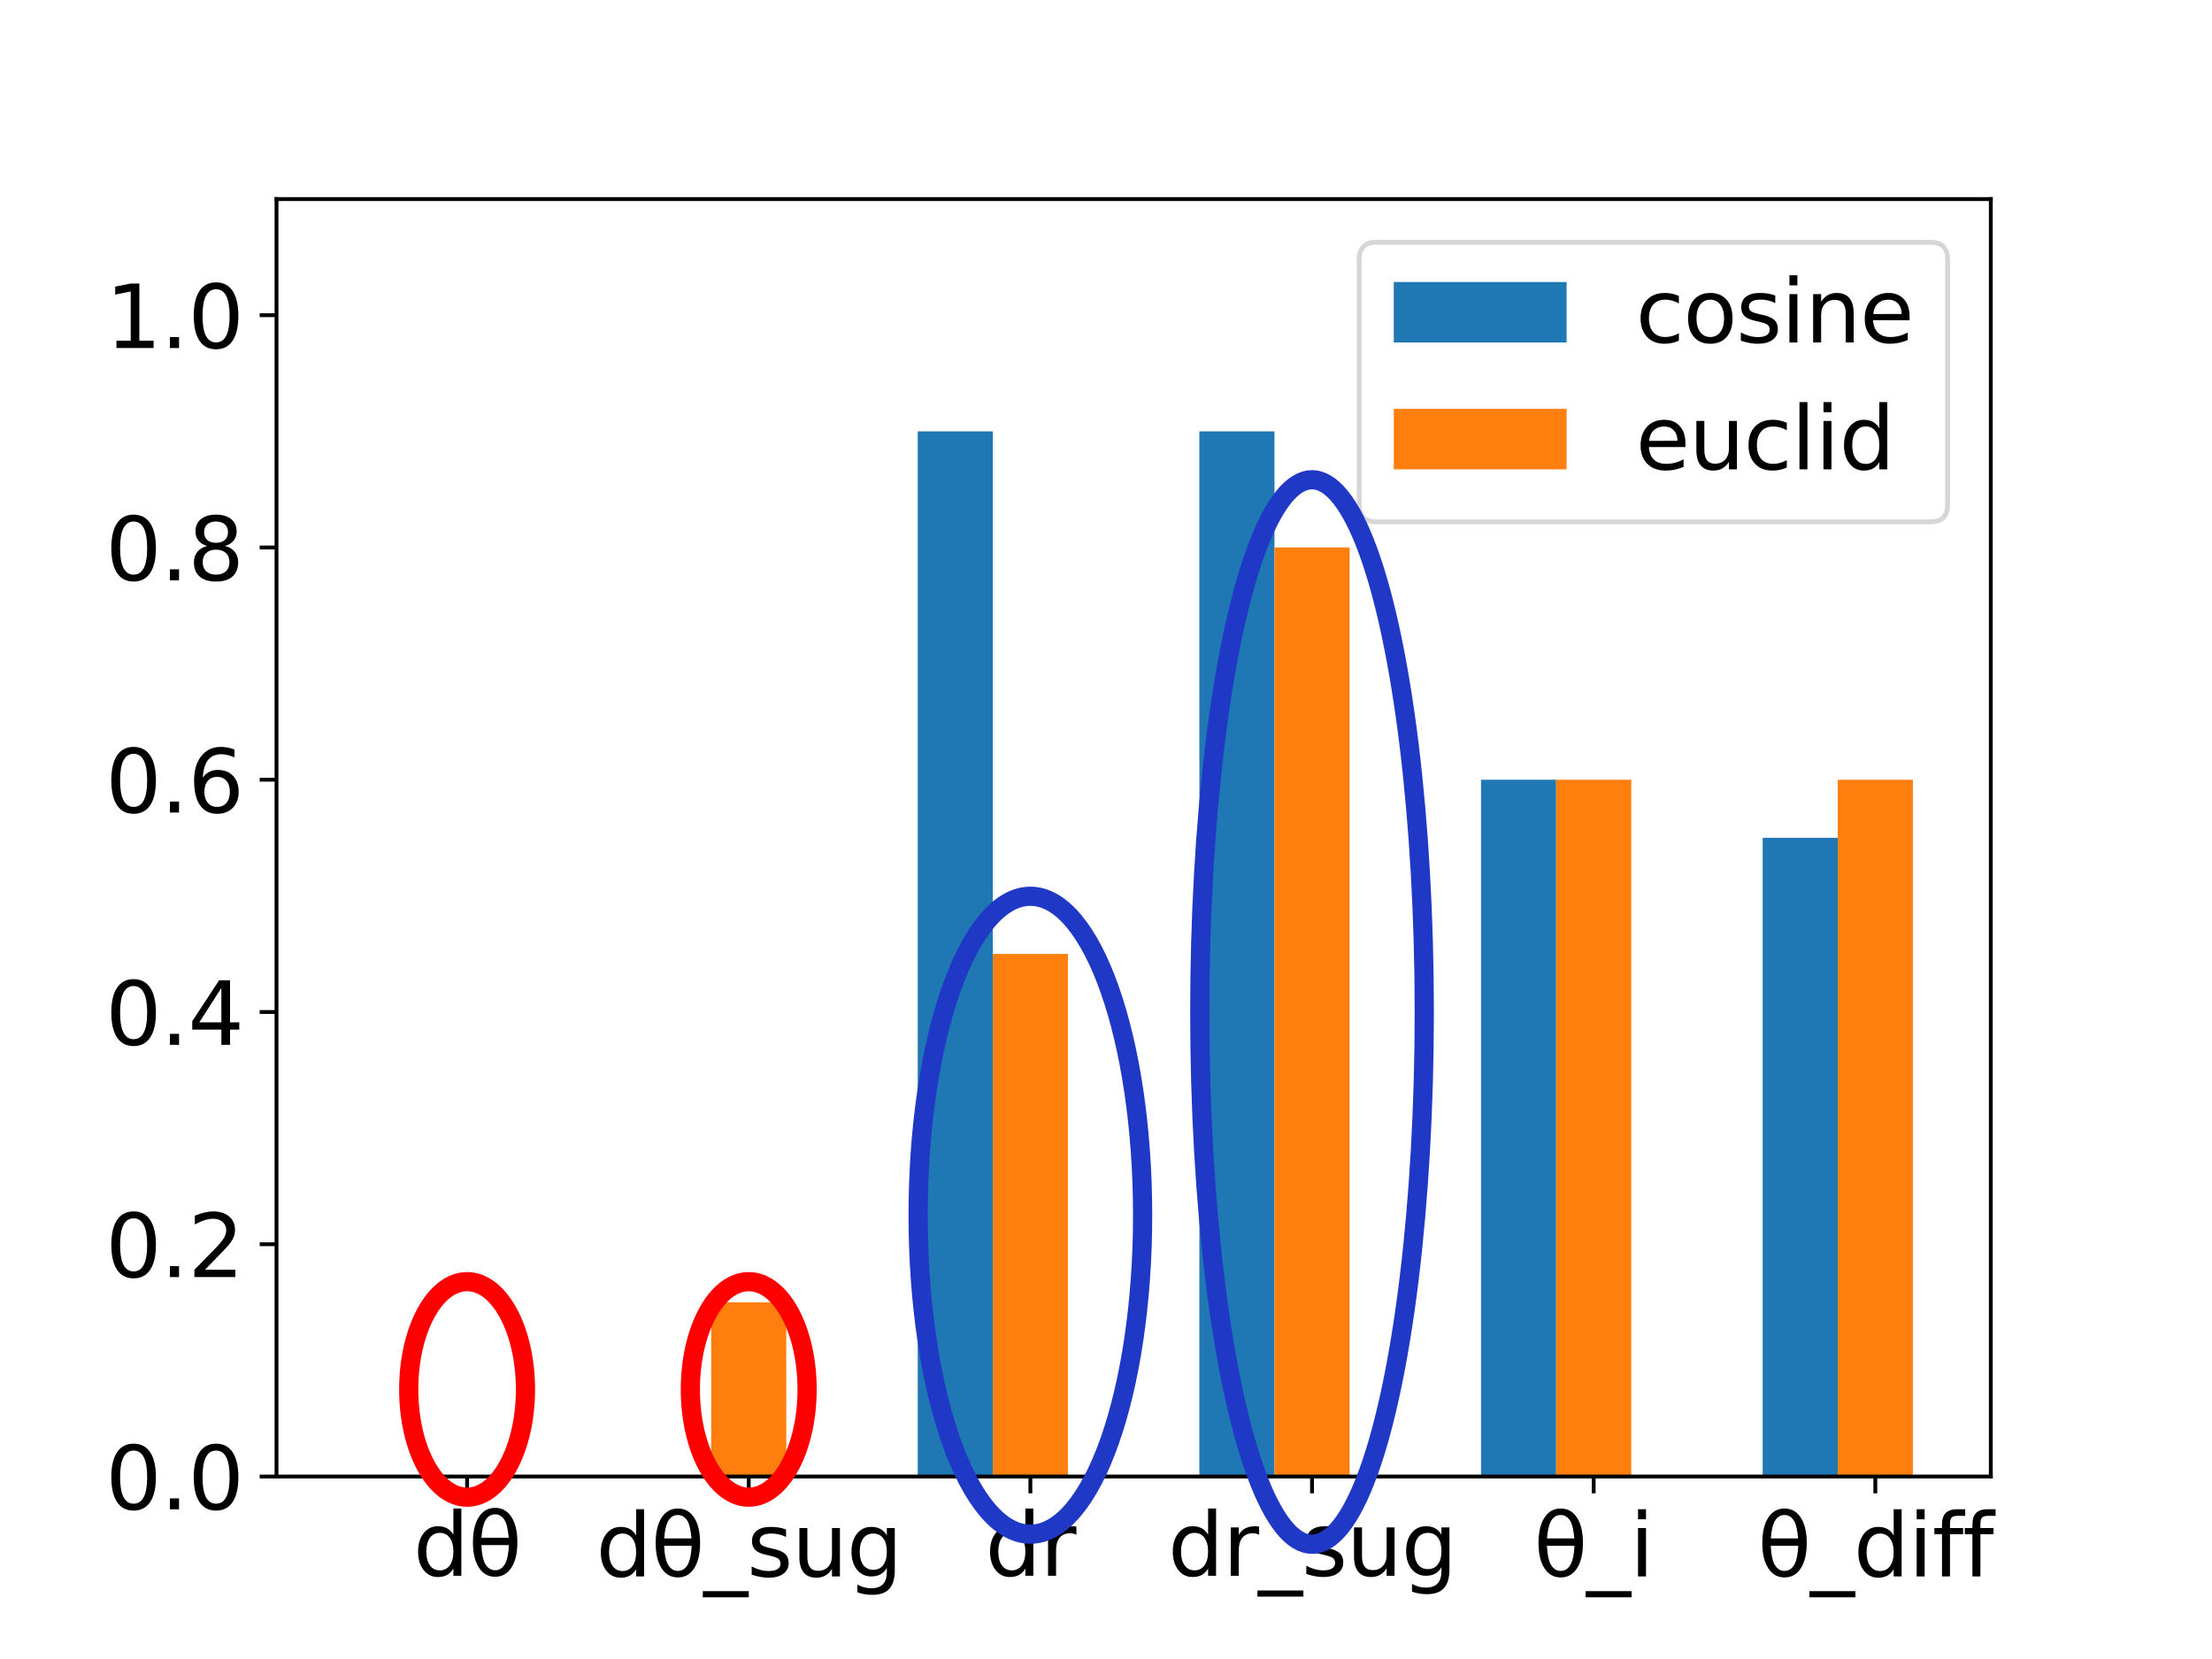 <?xml version="1.0" encoding="UTF-8" standalone="no"?>
<svg
   width="460.8pt"
   height="345.6pt"
   viewBox="0 0 460.8 345.6"
   version="1.1"
   id="svg84"
   sodipodi:docname="barplots-invL-UR-normed.svg"
   inkscape:version="1.1.2 (0a00cf5339, 2022-02-04)"
   xmlns:inkscape="http://www.inkscape.org/namespaces/inkscape"
   xmlns:sodipodi="http://sodipodi.sourceforge.net/DTD/sodipodi-0.dtd"
   xmlns:xlink="http://www.w3.org/1999/xlink"
   xmlns="http://www.w3.org/2000/svg"
   xmlns:svg="http://www.w3.org/2000/svg"
   xmlns:rdf="http://www.w3.org/1999/02/22-rdf-syntax-ns#"
   xmlns:cc="http://creativecommons.org/ns#"
   xmlns:dc="http://purl.org/dc/elements/1.1/">
  <sodipodi:namedview
     id="namedview84"
     pagecolor="#ffffff"
     bordercolor="#000000"
     borderopacity="0.25"
     inkscape:showpageshadow="2"
     inkscape:pageopacity="0.0"
     inkscape:pagecheckerboard="0"
     inkscape:deskcolor="#d1d1d1"
     inkscape:document-units="pt"
     inkscape:zoom="1.6037326"
     inkscape:cx="295.56049"
     inkscape:cy="305.22545"
     inkscape:window-width="1920"
     inkscape:window-height="1007"
     inkscape:window-x="0"
     inkscape:window-y="0"
     inkscape:window-maximized="1"
     inkscape:current-layer="svg84"
     inkscape:pageshadow="0"
     showgrid="false" />
  <defs
     id="defs1">
    <style
       type="text/css"
       id="style1">*{stroke-linejoin: round; stroke-linecap: butt}</style>
  </defs>
  <path
     d="M 0,345.6 H 460.8 V 0 H 0 Z"
     style="fill:#ffffff"
     id="path1" />
  <g
     id="patch_2">
    <path
       d="M 57.6,307.584 H 414.72 V 41.472 H 57.6 Z"
       style="fill:#ffffff"
       id="path2" />
  </g>
  <g
     id="patch_3">
    <path
       d="m 73.833,307.584 h 15.646 v 0 z"
       clip-path="url(#pfed31b1886)"
       style="fill:#1f77b4"
       id="path3" />
  </g>
  <g
     id="patch_4">
    <path
       d="m 132.505,307.584 h 15.646 v 0 z"
       clip-path="url(#pfed31b1886)"
       style="fill:#1f77b4"
       id="path4" />
  </g>
  <g
     id="patch_5">
    <path
       d="m 191.178,307.584 h 15.646 V 89.856 h -15.646 z"
       clip-path="url(#pfed31b1886)"
       style="fill:#1f77b4"
       id="path5" />
  </g>
  <g
     id="patch_6">
    <path
       d="m 249.85,307.584 h 15.646 V 89.856 h -15.646 z"
       clip-path="url(#pfed31b1886)"
       style="fill:#1f77b4"
       id="path6" />
  </g>
  <g
     id="patch_7">
    <path
       d="m 308.523,307.584 h 15.646 V 162.432 h -15.646 z"
       clip-path="url(#pfed31b1886)"
       style="fill:#1f77b4"
       id="path7" />
  </g>
  <g
     id="patch_8">
    <path
       d="m 367.195,307.584 h 15.646 V 174.528 h -15.646 z"
       clip-path="url(#pfed31b1886)"
       style="fill:#1f77b4"
       id="path8" />
  </g>
  <g
     id="patch_9">
    <path
       d="m 89.479,307.584 h 15.646 v 0 z"
       clip-path="url(#pfed31b1886)"
       style="fill:#ff7f0e"
       id="path9" />
  </g>
  <g
     id="patch_10">
    <path
       d="m 148.151,307.584 h 15.646 v -36.288 h -15.646 z"
       clip-path="url(#pfed31b1886)"
       style="fill:#ff7f0e"
       id="path10" />
  </g>
  <g
     id="patch_11">
    <path
       d="m 206.824,307.584 h 15.646 V 198.72 h -15.646 z"
       clip-path="url(#pfed31b1886)"
       style="fill:#ff7f0e"
       id="path11" />
  </g>
  <g
     id="patch_12">
    <path
       d="m 265.496,307.584 h 15.646 V 114.048 h -15.646 z"
       clip-path="url(#pfed31b1886)"
       style="fill:#ff7f0e"
       id="path12" />
  </g>
  <g
     id="patch_13">
    <path
       d="m 324.169,307.584 h 15.646 V 162.432 h -15.646 z"
       clip-path="url(#pfed31b1886)"
       style="fill:#ff7f0e"
       id="path13" />
  </g>
  <g
     id="patch_14">
    <path
       d="m 382.841,307.584 h 15.646 V 162.432 h -15.646 z"
       clip-path="url(#pfed31b1886)"
       style="fill:#ff7f0e"
       id="path14" />
  </g>
  <g
     id="xtick_1">
    <g
       id="line2d_1">
      <defs
         id="defs14">
        <path
           id="me33758808f"
           d="M 0,0 V 3.5"
           style="stroke:#000000;stroke-width:0.8" />
      </defs>
      <g
         id="g14">
        <use
           xlink:href="#me33758808f"
           x="97.302"
           y="307.584"
           style="stroke:#000000;stroke-width:0.8"
           id="use14" />
      </g>
    </g>
    <g
       id="text_1">
      <!-- dθ -->
      <g
         transform="matrix(0.18,0,0,-0.18,86.081,328.261)"
         id="g16">
        <defs
           id="defs15">
          <path
             id="DejaVuSans-64"
             d="m 2906,2969 v 1894 h 575 V 0 H 2906 V 525 Q 2725,213 2448,61 2172,-91 1784,-91 1150,-91 751,415 353,922 353,1747 q 0,825 398,1331 399,506 1033,506 388,0 664,-152 277,-151 458,-463 z M 947,1747 q 0,-634 261,-995 261,-361 717,-361 456,0 718,361 263,361 263,995 0,634 -263,995 -262,361 -718,361 -456,0 -717,-361 -261,-361 -261,-995 z"
             transform="scale(0.016)" />
          <path
             id="DejaVuSans-3b8"
             d="M 2953,2219 H 963 q 46,-935 262,-1331 269,-488 734,-488 469,0 729,491 228,431 265,1328 z m -9,531 q -88,888 -256,1200 -269,494 -729,494 -478,0 -731,-488 -200,-393 -259,-1206 z m -985,2163 q 750,0 1179,-663 428,-659 428,-1828 0,-1166 -428,-1828 -429,-666 -1179,-666 -753,0 -1178,666 -428,662 -428,1828 0,1169 428,1828 425,663 1178,663 z"
             transform="scale(0.016)" />
        </defs>
        <use
           xlink:href="#DejaVuSans-64"
           id="use15" />
        <use
           xlink:href="#DejaVuSans-3b8"
           x="63.477"
           id="use16" />
      </g>
    </g>
  </g>
  <g
     id="xtick_2">
    <g
       id="line2d_2">
      <g
         id="g17">
        <use
           xlink:href="#me33758808f"
           x="155.974"
           y="307.584"
           style="stroke:#000000;stroke-width:0.8"
           id="use17" />
      </g>
    </g>
    <g
       id="text_2">
      <!-- dθ_sug -->
      <g
         transform="matrix(0.18,0,0,-0.18,124.148,328.402)"
         id="g23">
        <defs
           id="defs17">
          <path
             id="DejaVuSans-5f"
             d="m 3263,-1063 v -446 H -63 v 446 z"
             transform="scale(0.016)" />
          <path
             id="DejaVuSans-73"
             d="m 2834,3397 v -544 q -243,125 -506,187 -262,63 -544,63 -428,0 -642,-131 -214,-131 -214,-394 0,-200 153,-314 153,-114 616,-217 l 197,-44 q 612,-131 870,-370 258,-239 258,-667 0,-488 -386,-773 Q 2250,-91 1575,-91 1294,-91 989,-36 684,19 347,128 v 594 q 319,-166 628,-249 309,-82 613,-82 406,0 624,139 219,139 219,392 0,234 -158,359 -157,125 -692,241 l -200,47 q -534,112 -772,345 -237,233 -237,639 0,494 350,762 350,269 994,269 318,0 599,-47 282,-46 519,-140 z"
             transform="scale(0.016)" />
          <path
             id="DejaVuSans-75"
             d="m 544,1381 v 2119 h 575 V 1403 q 0,-497 193,-746 194,-248 582,-248 465,0 735,297 271,297 271,810 v 1984 h 575 V 0 H 2900 V 538 Q 2691,219 2414,64 2138,-91 1772,-91 1169,-91 856,284 544,659 544,1381 Z m 1447,2203 z"
             transform="scale(0.016)" />
          <path
             id="DejaVuSans-67"
             d="m 2906,1791 q 0,625 -258,968 -257,344 -723,344 -462,0 -720,-344 -258,-343 -258,-968 0,-622 258,-966 258,-344 720,-344 466,0 723,344 258,344 258,966 z M 3481,434 q 0,-893 -397,-1329 -396,-436 -1215,-436 -303,0 -572,45 -269,45 -522,139 v 559 q 253,-137 500,-202 247,-66 503,-66 566,0 847,295 281,295 281,892 V 616 Q 2728,306 2450,153 2172,0 1784,0 1141,0 747,490 353,981 353,1791 q 0,812 394,1302 394,491 1037,491 388,0 666,-153 278,-153 456,-462 v 531 h 575 z"
             transform="scale(0.016)" />
        </defs>
        <use
           xlink:href="#DejaVuSans-64"
           id="use18" />
        <use
           xlink:href="#DejaVuSans-3b8"
           x="63.477"
           id="use19" />
        <use
           xlink:href="#DejaVuSans-5f"
           x="124.658"
           id="use20" />
        <use
           xlink:href="#DejaVuSans-73"
           x="174.658"
           id="use21" />
        <use
           xlink:href="#DejaVuSans-75"
           x="226.758"
           id="use22" />
        <use
           xlink:href="#DejaVuSans-67"
           x="290.137"
           id="use23" />
      </g>
    </g>
  </g>
  <g
     id="xtick_3">
    <g
       id="line2d_3">
      <g
         id="g24">
        <use
           xlink:href="#me33758808f"
           x="214.647"
           y="307.584"
           style="stroke:#000000;stroke-width:0.8"
           id="use24" />
      </g>
    </g>
    <g
       id="text_3">
      <!-- dr -->
      <g
         transform="matrix(0.18,0,0,-0.18,205.233,328.261)"
         id="g26">
        <defs
           id="defs24">
          <path
             id="DejaVuSans-72"
             d="m 2631,2963 q -97,56 -211,82 -114,27 -251,27 -488,0 -749,-317 -261,-317 -261,-911 V 0 H 581 v 3500 h 578 v -544 q 182,319 472,473 291,155 707,155 59,0 131,-8 72,-7 159,-23 z"
             transform="scale(0.016)" />
        </defs>
        <use
           xlink:href="#DejaVuSans-64"
           id="use25" />
        <use
           xlink:href="#DejaVuSans-72"
           x="63.477"
           id="use26" />
      </g>
    </g>
  </g>
  <g
     id="xtick_4">
    <g
       id="line2d_4">
      <g
         id="g27">
        <use
           xlink:href="#me33758808f"
           x="273.319"
           y="307.584"
           style="stroke:#000000;stroke-width:0.8"
           id="use27" />
      </g>
    </g>
    <g
       id="text_4">
      <!-- dr_sug -->
      <g
         transform="matrix(0.18,0,0,-0.18,243.3,328.261)"
         id="g33">
        <use
           xlink:href="#DejaVuSans-64"
           id="use28" />
        <use
           xlink:href="#DejaVuSans-72"
           x="63.477"
           id="use29" />
        <use
           xlink:href="#DejaVuSans-5f"
           x="104.59"
           id="use30" />
        <use
           xlink:href="#DejaVuSans-73"
           x="154.59"
           id="use31" />
        <use
           xlink:href="#DejaVuSans-75"
           x="206.689"
           id="use32" />
        <use
           xlink:href="#DejaVuSans-67"
           x="270.068"
           id="use33" />
      </g>
    </g>
  </g>
  <g
     id="xtick_5">
    <g
       id="line2d_5">
      <g
         id="g34">
        <use
           xlink:href="#me33758808f"
           x="331.992"
           y="307.584"
           style="stroke:#000000;stroke-width:0.8"
           id="use34" />
      </g>
    </g>
    <g
       id="text_5">
      <!-- θ_i -->
      <g
         transform="matrix(0.18,0,0,-0.18,319.485,328.402)"
         id="g37">
        <defs
           id="defs34">
          <path
             id="DejaVuSans-69"
             d="m 603,3500 h 575 V 0 H 603 Z m 0,1363 h 575 V 4134 H 603 Z"
             transform="scale(0.016)" />
        </defs>
        <use
           xlink:href="#DejaVuSans-3b8"
           id="use35" />
        <use
           xlink:href="#DejaVuSans-5f"
           x="61.182"
           id="use36" />
        <use
           xlink:href="#DejaVuSans-69"
           x="111.182"
           id="use37" />
      </g>
    </g>
  </g>
  <g
     id="xtick_6">
    <g
       id="line2d_6">
      <g
         id="g38">
        <use
           xlink:href="#me33758808f"
           x="390.664"
           y="307.584"
           style="stroke:#000000;stroke-width:0.8"
           id="use38" />
      </g>
    </g>
    <g
       id="text_6">
      <!-- θ_diff -->
      <g
         transform="matrix(0.18,0,0,-0.18,366.107,328.402)"
         id="g44">
        <defs
           id="defs38">
          <path
             id="DejaVuSans-66"
             d="m 2375,4863 v -479 h -550 q -309,0 -430,-125 -120,-125 -120,-450 v -309 h 947 V 3053 H 1275 V 0 H 697 V 3053 H 147 v 447 h 550 v 244 q 0,584 272,851 272,268 862,268 z"
             transform="scale(0.016)" />
        </defs>
        <use
           xlink:href="#DejaVuSans-3b8"
           id="use39" />
        <use
           xlink:href="#DejaVuSans-5f"
           x="61.182"
           id="use40" />
        <use
           xlink:href="#DejaVuSans-64"
           x="111.182"
           id="use41" />
        <use
           xlink:href="#DejaVuSans-69"
           x="174.658"
           id="use42" />
        <use
           xlink:href="#DejaVuSans-66"
           x="202.441"
           id="use43" />
        <use
           xlink:href="#DejaVuSans-66"
           x="237.646"
           id="use44" />
      </g>
    </g>
  </g>
  <g
     id="matplotlib.axis_2">
    <g
       id="ytick_1">
      <g
         id="line2d_7">
        <defs
           id="defs44">
          <path
             id="m90a51f2186"
             d="M 0,0 H -3.5"
             style="stroke:#000000;stroke-width:0.8" />
        </defs>
        <g
           id="g45">
          <use
             xlink:href="#m90a51f2186"
             x="57.6"
             y="307.584"
             style="stroke:#000000;stroke-width:0.8"
             id="use45" />
        </g>
      </g>
      <g
         id="text_7">
        <!-- 0.0 -->
        <g
           transform="matrix(0.18,0,0,-0.18,21.974,314.423)"
           id="g48">
          <defs
             id="defs45">
            <path
               id="DejaVuSans-30"
               d="m 2034,4250 q -487,0 -733,-480 -245,-479 -245,-1442 0,-959 245,-1439 246,-480 733,-480 491,0 736,480 246,480 246,1439 0,963 -246,1442 -245,480 -736,480 z m 0,500 q 785,0 1199,-621 414,-620 414,-1801 0,-1178 -414,-1799 -414,-620 -1199,-620 -784,0 -1198,620 -414,621 -414,1799 0,1181 414,1801 414,621 1198,621 z"
               transform="scale(0.016)" />
            <path
               id="DejaVuSans-2e"
               d="m 684,794 h 660 V 0 H 684 Z"
               transform="scale(0.016)" />
          </defs>
          <use
             xlink:href="#DejaVuSans-30"
             id="use46" />
          <use
             xlink:href="#DejaVuSans-2e"
             x="63.623"
             id="use47" />
          <use
             xlink:href="#DejaVuSans-30"
             x="95.41"
             id="use48" />
        </g>
      </g>
    </g>
    <g
       id="ytick_2">
      <g
         id="line2d_8">
        <g
           id="g49">
          <use
             xlink:href="#m90a51f2186"
             x="57.6"
             y="259.2"
             style="stroke:#000000;stroke-width:0.8"
             id="use49" />
        </g>
      </g>
      <g
         id="text_8">
        <!-- 0.2 -->
        <g
           transform="matrix(0.18,0,0,-0.18,21.974,266.039)"
           id="g52">
          <defs
             id="defs49">
            <path
               id="DejaVuSans-32"
               d="M 1228,531 H 3431 V 0 H 469 v 531 q 359,372 979,998 621,627 780,809 303,340 423,576 121,236 121,464 0,372 -261,606 -261,235 -680,235 -297,0 -627,-103 -329,-103 -704,-313 v 638 q 381,153 712,231 332,78 607,78 725,0 1156,-363 431,-362 431,-968 0,-288 -108,-546 -107,-257 -392,-607 -78,-91 -497,-524 Q 1991,1309 1228,531 Z"
               transform="scale(0.016)" />
          </defs>
          <use
             xlink:href="#DejaVuSans-30"
             id="use50" />
          <use
             xlink:href="#DejaVuSans-2e"
             x="63.623"
             id="use51" />
          <use
             xlink:href="#DejaVuSans-32"
             x="95.41"
             id="use52" />
        </g>
      </g>
    </g>
    <g
       id="ytick_3">
      <g
         id="line2d_9">
        <g
           id="g53">
          <use
             xlink:href="#m90a51f2186"
             x="57.6"
             y="210.816"
             style="stroke:#000000;stroke-width:0.8"
             id="use53" />
        </g>
      </g>
      <g
         id="text_9">
        <!-- 0.4 -->
        <g
           transform="matrix(0.18,0,0,-0.18,21.974,217.655)"
           id="g56">
          <defs
             id="defs53">
            <path
               id="DejaVuSans-34"
               d="M 2419,4116 825,1625 h 1594 z m -166,550 h 794 V 1625 h 666 V 1100 H 3047 V 0 H 2419 V 1100 H 313 v 609 z"
               transform="scale(0.016)" />
          </defs>
          <use
             xlink:href="#DejaVuSans-30"
             id="use54" />
          <use
             xlink:href="#DejaVuSans-2e"
             x="63.623"
             id="use55" />
          <use
             xlink:href="#DejaVuSans-34"
             x="95.41"
             id="use56" />
        </g>
      </g>
    </g>
    <g
       id="ytick_4">
      <g
         id="line2d_10">
        <g
           id="g57">
          <use
             xlink:href="#m90a51f2186"
             x="57.6"
             y="162.432"
             style="stroke:#000000;stroke-width:0.8"
             id="use57" />
        </g>
      </g>
      <g
         id="text_10">
        <!-- 0.6 -->
        <g
           transform="matrix(0.18,0,0,-0.18,21.974,169.271)"
           id="g60">
          <defs
             id="defs57">
            <path
               id="DejaVuSans-36"
               d="m 2113,2584 q -425,0 -674,-291 -248,-290 -248,-796 0,-503 248,-796 249,-292 674,-292 425,0 673,292 248,293 248,796 0,506 -248,796 -248,291 -673,291 z m 1253,1979 v -575 q -238,112 -480,171 -242,60 -480,60 -625,0 -955,-422 -329,-422 -376,-1275 184,272 462,417 279,145 613,145 703,0 1111,-427 408,-426 408,-1160 0,-719 -425,-1154 -425,-434 -1131,-434 -810,0 -1238,620 -428,621 -428,1799 0,1106 525,1764 525,658 1409,658 238,0 480,-47 242,-47 505,-140 z"
               transform="scale(0.016)" />
          </defs>
          <use
             xlink:href="#DejaVuSans-30"
             id="use58" />
          <use
             xlink:href="#DejaVuSans-2e"
             x="63.623"
             id="use59" />
          <use
             xlink:href="#DejaVuSans-36"
             x="95.41"
             id="use60" />
        </g>
      </g>
    </g>
    <g
       id="ytick_5">
      <g
         id="line2d_11">
        <g
           id="g61">
          <use
             xlink:href="#m90a51f2186"
             x="57.6"
             y="114.048"
             style="stroke:#000000;stroke-width:0.8"
             id="use61" />
        </g>
      </g>
      <g
         id="text_11">
        <!-- 0.8 -->
        <g
           transform="matrix(0.18,0,0,-0.18,21.974,120.887)"
           id="g64">
          <defs
             id="defs61">
            <path
               id="DejaVuSans-38"
               d="m 2034,2216 q -450,0 -708,-241 -257,-241 -257,-662 0,-422 257,-663 258,-241 708,-241 450,0 709,242 260,243 260,662 0,421 -258,662 -257,241 -711,241 z m -631,268 q -406,100 -633,378 -226,279 -226,679 0,559 398,884 399,325 1092,325 697,0 1094,-325 397,-325 397,-884 0,-400 -227,-679 -226,-278 -629,-378 456,-106 710,-416 255,-309 255,-755 Q 3634,634 3220,271 2806,-91 2034,-91 1263,-91 848,271 434,634 434,1313 q 0,446 256,755 257,310 713,416 z m -231,997 q 0,-362 226,-565 227,-203 636,-203 407,0 636,203 230,203 230,565 0,363 -230,566 -229,203 -636,203 -409,0 -636,-203 -226,-203 -226,-566 z"
               transform="scale(0.016)" />
          </defs>
          <use
             xlink:href="#DejaVuSans-30"
             id="use62" />
          <use
             xlink:href="#DejaVuSans-2e"
             x="63.623"
             id="use63" />
          <use
             xlink:href="#DejaVuSans-38"
             x="95.41"
             id="use64" />
        </g>
      </g>
    </g>
    <g
       id="ytick_6">
      <g
         id="line2d_12">
        <g
           id="g65">
          <use
             xlink:href="#m90a51f2186"
             x="57.6"
             y="65.664"
             style="stroke:#000000;stroke-width:0.8"
             id="use65" />
        </g>
      </g>
      <g
         id="text_12">
        <!-- 1.0 -->
        <g
           transform="matrix(0.18,0,0,-0.18,21.974,72.503)"
           id="g68">
          <defs
             id="defs65">
            <path
               id="DejaVuSans-31"
               d="M 794,531 H 1825 V 4091 L 703,3866 v 575 l 1116,225 h 631 V 531 H 3481 V 0 H 794 Z"
               transform="scale(0.016)" />
          </defs>
          <use
             xlink:href="#DejaVuSans-31"
             id="use66" />
          <use
             xlink:href="#DejaVuSans-2e"
             x="63.623"
             id="use67" />
          <use
             xlink:href="#DejaVuSans-30"
             x="95.41"
             id="use68" />
        </g>
      </g>
    </g>
  </g>
  <g
     id="patch_15">
    <path
       d="M 57.6,307.584 V 41.472"
       style="fill:none;stroke:#000000;stroke-width:0.8;stroke-linecap:square;stroke-linejoin:miter"
       id="path68" />
  </g>
  <g
     id="patch_16">
    <path
       d="M 414.72,307.584 V 41.472"
       style="fill:none;stroke:#000000;stroke-width:0.8;stroke-linecap:square;stroke-linejoin:miter"
       id="path69" />
  </g>
  <g
     id="patch_17">
    <path
       d="M 57.6,307.584 H 414.72"
       style="fill:none;stroke:#000000;stroke-width:0.8;stroke-linecap:square;stroke-linejoin:miter"
       id="path70" />
  </g>
  <g
     id="patch_18">
    <path
       d="M 57.6,41.472 H 414.72"
       style="fill:none;stroke:#000000;stroke-width:0.8;stroke-linecap:square;stroke-linejoin:miter"
       id="path71" />
  </g>
  <g
     id="legend_1">
    <g
       id="patch_19">
      <path
         d="M 286.748,108.713 H 402.12 q 3.6,0 3.6,-3.6 V 54.072 q 0,-3.6 -3.6,-3.6 H 286.748 q -3.6,0 -3.6,3.6 v 51.041 q 0,3.6 3.6,3.6 z"
         style="opacity:0.8;fill:#ffffff;stroke:#cccccc;stroke-linejoin:miter"
         id="path72" />
    </g>
    <g
       id="patch_20">
      <path
         d="m 290.348,71.349 h 36 v -12.6 h -36 z"
         style="fill:#1f77b4"
         id="path73" />
    </g>
    <g
       id="text_13">
      <!-- cosine -->
      <g
         transform="matrix(0.18,0,0,-0.18,340.748,71.349)"
         id="g78">
        <defs
           id="defs73">
          <path
             id="DejaVuSans-63"
             d="m 3122,3366 v -538 q -244,135 -489,202 -245,67 -495,67 -560,0 -870,-355 -309,-354 -309,-995 0,-641 309,-996 310,-354 870,-354 250,0 495,67 245,67 489,202 V 134 Q 2881,22 2623,-34 2366,-91 2075,-91 1284,-91 818,406 353,903 353,1747 q 0,856 470,1346 471,491 1290,491 265,0 518,-55 253,-54 491,-163 z"
             transform="scale(0.016)" />
          <path
             id="DejaVuSans-6f"
             d="m 1959,3097 q -462,0 -731,-361 -269,-361 -269,-989 0,-628 267,-989 268,-361 733,-361 460,0 728,362 269,363 269,988 0,622 -269,986 -268,364 -728,364 z m 0,487 q 750,0 1178,-488 429,-487 429,-1349 Q 3566,888 3137,398 2709,-91 1959,-91 1206,-91 779,398 353,888 353,1747 q 0,862 426,1349 427,488 1180,488 z"
             transform="scale(0.016)" />
          <path
             id="DejaVuSans-6e"
             d="M 3513,2113 V 0 h -575 v 2094 q 0,497 -194,743 -194,247 -581,247 -466,0 -735,-297 -269,-296 -269,-809 V 0 H 581 v 3500 h 578 v -544 q 207,316 486,472 280,156 646,156 603,0 912,-373 310,-373 310,-1098 z"
             transform="scale(0.016)" />
          <path
             id="DejaVuSans-65"
             d="M 3597,1894 V 1613 H 953 q 38,-594 358,-905 320,-311 892,-311 331,0 642,81 311,81 618,244 V 178 Q 3153,47 2828,-22 2503,-91 2169,-91 1331,-91 842,396 353,884 353,1716 q 0,859 464,1363 464,505 1252,505 706,0 1117,-455 411,-454 411,-1235 z m -575,169 q -6,471 -264,752 -258,282 -683,282 -481,0 -770,-272 -289,-272 -333,-766 z"
             transform="scale(0.016)" />
        </defs>
        <use
           xlink:href="#DejaVuSans-63"
           id="use73" />
        <use
           xlink:href="#DejaVuSans-6f"
           x="54.98"
           id="use74" />
        <use
           xlink:href="#DejaVuSans-73"
           x="116.162"
           id="use75" />
        <use
           xlink:href="#DejaVuSans-69"
           x="168.262"
           id="use76" />
        <use
           xlink:href="#DejaVuSans-6e"
           x="196.045"
           id="use77" />
        <use
           xlink:href="#DejaVuSans-65"
           x="259.424"
           id="use78" />
      </g>
    </g>
    <g
       id="patch_21">
      <path
         d="m 290.348,97.77 h 36 v -12.6 h -36 z"
         style="fill:#ff7f0e"
         id="path78" />
    </g>
    <g
       id="text_14">
      <!-- euclid -->
      <g
         transform="matrix(0.18,0,0,-0.18,340.748,97.77)"
         id="g84">
        <defs
           id="defs78">
          <path
             id="DejaVuSans-6c"
             d="m 603,4863 h 575 V 0 H 603 Z"
             transform="scale(0.016)" />
        </defs>
        <use
           xlink:href="#DejaVuSans-65"
           id="use79" />
        <use
           xlink:href="#DejaVuSans-75"
           x="61.523"
           id="use80" />
        <use
           xlink:href="#DejaVuSans-63"
           x="124.902"
           id="use81" />
        <use
           xlink:href="#DejaVuSans-6c"
           x="179.883"
           id="use82" />
        <use
           xlink:href="#DejaVuSans-69"
           x="207.666"
           id="use83" />
        <use
           xlink:href="#DejaVuSans-64"
           x="235.449"
           id="use84" />
      </g>
    </g>
  </g>
  <defs
     id="defs84">
    <clipPath
       id="pfed31b1886">
      <rect
         x="57.6"
         y="41.472"
         width="357.12"
         height="266.112"
         id="rect84" />
    </clipPath>
  </defs>
  <ellipse
     style="fill:none;stroke:#ff0000;stroke-width:4;stroke-linecap:square;stroke-linejoin:round;stroke-dasharray:none;stroke-opacity:1;stroke-miterlimit:4"
     id="path84-3"
     cx="155.974"
     cy="289.44"
     rx="12.159"
     ry="22.448" />
  <ellipse
     style="fill:none;stroke:#ff0000;stroke-width:4;stroke-linecap:square;stroke-linejoin:round;stroke-dasharray:none;stroke-opacity:1;stroke-miterlimit:4"
     id="path84-3-5"
     cx="97.305"
     cy="289.44"
     rx="12.159"
     ry="22.448" />
  <ellipse
     style="fill:none;stroke:#1f38c5;stroke-width:4;stroke-linecap:square;stroke-linejoin:round;stroke-dasharray:none;stroke-opacity:1;fill-opacity:1;stroke-miterlimit:4"
     id="path84-3-6"
     cx="214.647"
     cy="253.152"
     rx="23.383"
     ry="66.443" />
  <ellipse
     style="fill:none;stroke:#1f38c5;stroke-width:4;stroke-linecap:square;stroke-linejoin:round;stroke-dasharray:none;stroke-opacity:1;fill-opacity:1;stroke-miterlimit:4"
     id="path84-3-6-7"
     cx="273.319"
     cy="210.816"
     rx="23.383"
     ry="110.87" />
</svg>
